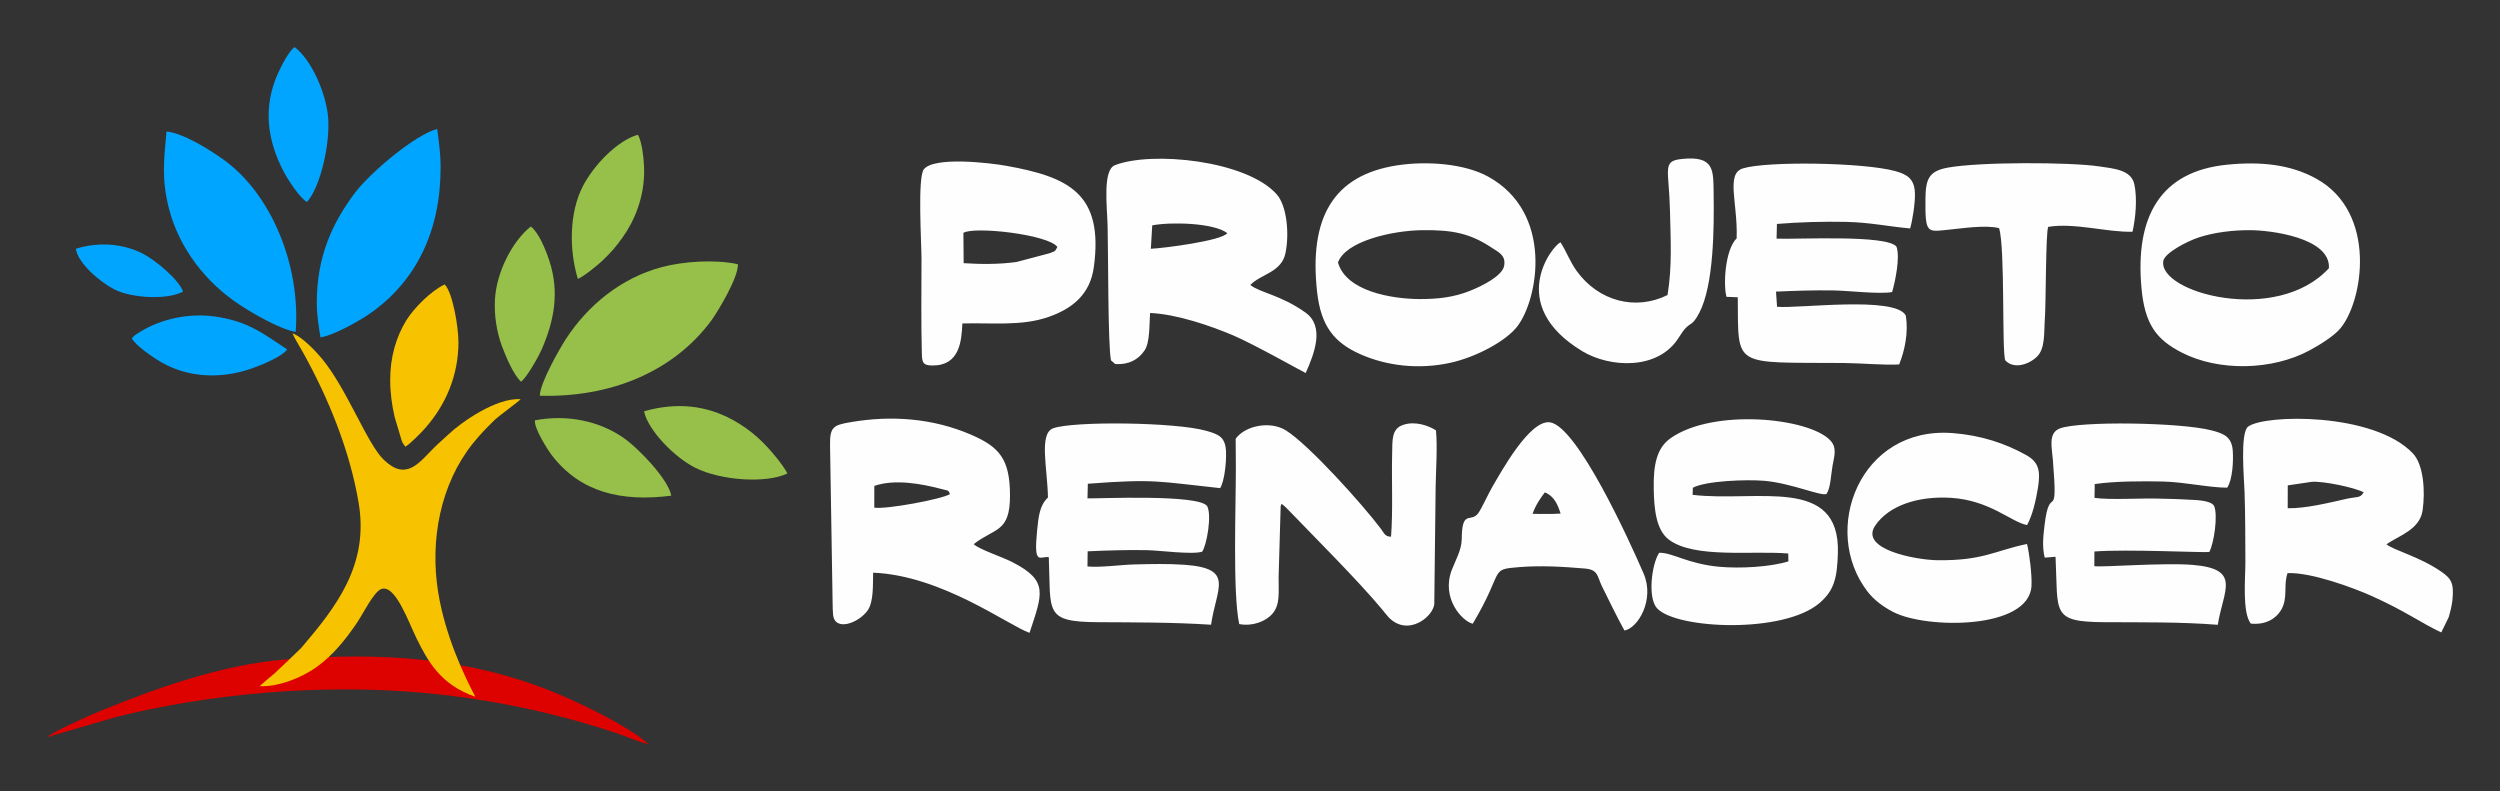<?xml version="1.0" encoding="UTF-8"?>
<!DOCTYPE svg PUBLIC "-//W3C//DTD SVG 1.1//EN" "http://www.w3.org/Graphics/SVG/1.1/DTD/svg11.dtd">
<!-- Creator: CorelDRAW -->
<svg xmlns="http://www.w3.org/2000/svg" xml:space="preserve" width="132.676mm" height="41.996mm" version="1.1" style="shape-rendering:geometricPrecision; text-rendering:geometricPrecision; image-rendering:optimizeQuality; fill-rule:evenodd; clip-rule:evenodd"
viewBox="0 0 13267.58 4199.62"
 xmlns:xlink="http://www.w3.org/1999/xlink"
 xmlns:xodm="http://www.corel.com/coreldraw/odm/2003">
 <rect x="0" y="0" width="13267.58" height="4199.62" fill="#333333" stroke="none"/>
 <defs>
  <style type="text/css">
   <![CDATA[
    .fil0 {fill:#FEFEFE}
    .fil4 {fill:#96C049}
    .fil3 {fill:#00A5FF}
    .fil5 {fill:#02A5FD}
    .fil1 {fill:#DD0100}
    .fil2 {fill:#F7C301}
   ]]>
  </style>
 </defs>
 <g id="Camada_x0020_1">
  <g id="_1503745827184">
   <path class="fil0" d="M9693.33 2621.49c22.51,-33.42 23.63,-104.4 32.35,-151.95 9.26,-50.49 24.32,-93.66 -12.6,-132.71 -113.74,-120.32 -620.09,-170.76 -846.73,-11.61 -75.01,52.68 -92.17,143.01 -89.89,269.07 1.87,103.1 11.12,217.21 80.17,269.46 134.42,101.72 443.45,57.61 633.7,73.74l0.78 41.8c-97.47,30.12 -255.85,38.5 -365.09,28.79 -168.99,-15.03 -250.69,-76.42 -320.6,-74.39 -39.84,58.91 -62.53,239.76 -11.04,294.92 103.65,111.02 673.06,135.81 863.15,-29.25 75.68,-65.71 92.55,-129.89 96.24,-265.81 11.18,-411.3 -431.29,-267.19 -770.86,-307.33l1.06 -37.72c69.4,-37 284.57,-44.68 377.51,-36.92 145.01,12.11 303.45,83.49 331.85,69.91zm-843.61 -1055.78c-170.62,84.94 -367.02,32.34 -482.65,-128.22 -35.22,-48.88 -55.82,-106.42 -85.36,-151.35 -42.37,16.45 -293.23,331.58 116.83,578.36 143.59,86.42 401.63,102.89 511.17,-73.72 61.95,-99.88 61.55,-41.11 108.18,-129.93 77.84,-148.28 79.08,-453.35 76.37,-634.5 -1.82,-121.26 6.16,-201.47 -169.88,-182.54 -105.3,11.32 -66.7,52.56 -61.74,274.23 3.51,156.52 12,293.63 -12.92,447.67zm1759.41 -355.02c33.05,101.93 13.96,663.77 33.12,701.96 44.36,47.75 123.32,22.75 166.52,-18.31 46.89,-44.55 37.83,-127.73 43.5,-205.84 5.92,-81.64 4.08,-450.03 17.43,-484.53 141.55,-23.28 316,30.26 447.62,25.69 15.92,-70.09 26.36,-175.11 9.6,-251.98 -16.81,-77.08 -110.25,-83.26 -188.02,-94.8 -153.24,-22.73 -633.69,-24.28 -802.52,6.83 -98.69,18.18 -116.8,59.3 -117.91,163.94 -2.01,188.74 9.8,176.34 117.49,166 75.57,-7.25 197.97,-27.15 273.17,-8.96zm-2475.75 1516.07c16.06,-46.05 42.58,-84.37 65.14,-113.6 47.8,18.12 68.87,64.21 83.59,112.4l-44.74 1.87 -64.14 0.14 -39.85 -0.81zm-317.46 583.35c172.09,-289.23 83.99,-287.31 247.06,-300.46 115.82,-9.34 233.42,-2.17 348.51,7.59 71.5,6.06 65.06,42.79 89.48,92.59 38.08,77.66 82.07,167.59 120.04,236.34 71.2,-12.28 161.94,-162.32 101.77,-302.21 -76.79,-178.52 -353.38,-783.59 -497.57,-802.72 -105.95,-14.05 -255.34,256.58 -306.86,345.36 -19.8,34.12 -56.54,114.64 -73.55,137.38 -39.57,52.89 -86.18,-23.48 -87.27,136.66 -0.4,57.03 -32.48,111.5 -52.45,163.27 -58.59,151.93 56.12,273.82 110.84,286.2zm2941.92 -523.61c28.65,-52.16 45.93,-126.65 57.52,-197.15 15.4,-93.64 2.73,-137.92 -62.49,-174.32 -112.97,-63.06 -240.67,-105.05 -389.88,-116.56 -492.9,-38.05 -702.8,514.49 -452.48,840.27 35.79,46.58 85.42,82.74 138.26,109.82 176.35,90.34 721.57,93.36 732.57,-140.48 2.76,-58.55 -11.25,-170.5 -23.8,-221.19 -169.85,34.94 -232.38,89.45 -477.03,86.21 -108.14,-1.44 -415.88,-56.37 -328.17,-184.59 73.08,-106.83 229.43,-157.19 401.65,-146.5 206.95,12.84 321.18,129.95 403.85,144.49zm-5645.06 -1550.7c57.12,-35.74 449.96,8.21 498.88,74.79 -14.74,28.45 -12.9,21.46 -42.94,33.75l-174.42 46.16c-88.62,12.05 -183.58,12.62 -280.18,6.11l-1.34 -160.81zm-5.49 480.79c157.74,-4.55 314.15,15.69 458.29,-34.84 125.35,-43.95 219.61,-119.27 239.35,-263.77 53.54,-392.03 -134.87,-478.39 -462.56,-537.69 -92.1,-16.67 -385.61,-50.41 -439.5,18.23 -34.41,43.83 -12.37,391.16 -12.45,476.26 -0.17,166.73 -2.67,338.58 1.95,504.79 1.31,47.13 8.16,59.67 55.69,60.06 144.99,1.17 154.87,-128.79 159.23,-223.04zm1689.28 968.55c6.46,-2.2 -10.55,-32.1 43.36,23.81 132.37,137.28 371.25,376.24 493.73,523.75 25.72,30.96 41.78,57.43 80.48,75.86 86.18,41.01 186.55,-35.85 197.62,-100.69l7.19 -622.79c1.42,-91.83 10.22,-211.73 1.83,-301.07 -39.73,-25.38 -108.63,-49.98 -171.67,-29.98 -65.52,20.81 -59.21,80.16 -61.04,156.83 -3.31,139.08 4.86,302.51 -5.78,437.26 -31.92,0.37 -36.04,-18.06 -53.57,-41.4 -98.14,-130.63 -382.13,-446.05 -504.16,-522.46 -83.86,-52.51 -217.11,-25.32 -266.81,44.13l0.92 146.7c0.7,209.13 -17.7,669.63 17.91,836.81 69.81,13.49 138.32,-13.67 173.29,-51.5 45.84,-49.6 34.96,-115.58 35.78,-198.49l10.92 -376.77zm5563.07 -1261.67c-277.84,302.59 -906.63,129.46 -878.99,-38.27 7.07,-42.92 126.33,-104.85 188.12,-125.13 81.39,-26.71 177.39,-38.53 270.07,-38.6 109.99,-0.1 430.76,39.91 420.8,202zm-542.16 -549.25c-353.13,35.81 -486.49,276.04 -452.73,652.43 17.33,193.38 77.67,274.64 214.91,344.91 193.88,99.26 476.57,96.05 678.09,-12.47 55.7,-29.99 127.97,-75.83 160.86,-114.16 123.11,-143.51 199.99,-617.04 -126.6,-797.09 -137.59,-75.85 -296.1,-91.71 -474.53,-73.62zm-4716.84 518.9c40.03,-113.01 286.72,-169.97 449.56,-171.59 155.25,-1.53 250.35,14.95 369.52,95.06 33.02,22.21 72.94,37.55 62.77,94.22 -9.72,54.19 -118.91,107.75 -181.19,132.63 -84.07,33.59 -168.94,44.37 -269.41,43.67 -144.67,-1.02 -387.31,-40.24 -431.25,-193.99zm314.25 -515.62c-344.21,52.7 -467.81,284.33 -425.03,671.39 20.12,182.07 90.74,269.27 229.65,331 140.84,62.57 310.81,82.15 477.94,45.34 137.35,-30.25 296.31,-115.75 355.5,-193.78 112.38,-148.16 192.06,-604.46 -156.63,-794.83 -125.42,-68.47 -323.96,-83.23 -481.43,-59.12zm4434.54 1514.62c-5.38,-75.45 -49.57,-91.87 -113.68,-108.34 -165.77,-42.56 -699.87,-50.05 -804.41,-9.94 -62.69,24.06 -41.82,101.95 -36.79,164.32 28.96,359.04 -16.42,113.68 -44.02,349.01 -6.87,58.6 -13.41,113.95 0.83,172.19l57.51 -4.59c14.77,298.84 -26.6,345.6 260.36,347.19 197.3,1.08 403.69,-1.86 600.59,13.84 29.74,-184.72 127.43,-296.3 -132.95,-317.9 -153.97,-12.77 -482.51,13.56 -522.21,6.73l0.46 -77.87c169.67,-13.31 585.04,7.01 609.64,2.63 25.02,-45.08 47.21,-197.8 25.19,-245.2 -19.72,-31.52 -105.39,-30.41 -141.69,-32.77 -51.41,-3.34 -105.58,-3.96 -156.37,-5.42 -91.5,-2.63 -256.67,8 -336.27,-3.89l1.27 -73.16c103.66,-15.59 256.75,-16.07 363.86,-13.42 115.87,2.87 242.14,32.55 338.99,32.51 28.1,-40.79 33.71,-139.8 29.69,-195.92zm-2633.03 -1127.37c-64.01,64.32 -70.68,255.68 -53.66,310.53l59.66 2.34c3.82,377.46 -32.04,344.75 563.36,348.84 86.36,0.59 215.71,12.36 293.19,7.64 30.19,-74.66 49.65,-171 35.37,-258.93 -52.33,-106.44 -575.53,-36.19 -683.44,-47.1l-5.62 -80.52c103.91,-4.46 202.32,-8.03 305.53,-6.26 81.27,1.38 242.73,20.9 310.86,8.63 15.49,-53 43.95,-186.84 22.76,-241.32 -52.55,-64.23 -525.5,-37.5 -636.1,-42.04l1.85 -78.15c121.3,-9.82 246.97,-13.27 364.76,-10.9 128.63,2.59 222.15,23.96 342.23,34.86 11.95,-39.93 26.95,-132.82 25.46,-186.35 -2.09,-75.04 -39.09,-99.88 -103.06,-117.68 -166.97,-46.47 -682.28,-54.1 -810.14,-14.58 -91.67,28.32 -26.19,184.68 -33.01,370.99zm-2709.68 1136.43c-2.56,-80.6 -35.51,-95.3 -105.49,-115.01 -165.24,-46.55 -706.63,-51.73 -811.86,-13.3 -76.81,28.05 -30.74,209.73 -27.78,367.26 -44.25,42.23 -50.14,99.55 -57.82,177.27 -18.63,188.66 15.27,133 62.13,139.41 12.1,292.56 -27.68,343.5 261.85,345.16 199.32,1.15 399.68,0.43 599.39,13.48 28.19,-196.25 127.75,-298.92 -141.23,-318.15 -86.13,-6.17 -179.29,-4.01 -265.76,-1.85 -73.15,1.83 -180.18,17.48 -248.92,10.82l0.94 -80.45c105.29,-4.57 206.54,-8.05 312.12,-6.15 71.62,1.29 243.5,25.03 295.76,8.08 24.57,-35.85 51.97,-194.15 26.54,-241.55 -42.14,-64.52 -579.5,-39.7 -635.32,-41.29l1.93 -77.65c360.59,-27.33 372.94,-11.37 702.22,23.24 22.4,-35.86 33.05,-134.04 31.3,-189.32zm-1866.92 292.98l0.18 -115.55c108.9,-37.37 250.63,-11.76 360.05,17.52 39.72,10.63 28.69,2.47 41.82,25.67 -40.6,27.25 -340.27,82.49 -402.05,72.36zm-221.12 505.32c0.66,19.22 0.4,44.79 2.47,63.26 10.22,91.14 136.12,43.05 183.01,-22.57 33.17,-46.42 27.82,-138.15 29.55,-200.92 363.35,14.21 717.81,280.1 830.05,319.33 68.04,-207.6 102.43,-275.55 -89.69,-374.61 -57.76,-29.78 -176.94,-67.72 -206.76,-96.27 112.98,-87.61 192.63,-60.78 192.75,-256.74 0.12,-194.95 -56.5,-259.23 -207.07,-324.21 -200.39,-86.47 -420.29,-104.11 -640.13,-66.13 -90.29,15.61 -109.54,24.86 -107.78,124.45l13.6 834.41zm7722.26 -502.33l0.36 -121.26 127.05 -18.81c58.88,-5.2 229.16,30.34 275.63,55.55 -17.21,32.21 -38.8,23.09 -86.35,33.67 -96.22,21.41 -219.62,52.64 -316.69,50.85zm523.99 191.09c72.64,-48.35 177.49,-79.25 192,-180.26 14.88,-103.67 4.51,-242.83 -51.87,-302.1 -208.19,-218.87 -790.1,-207.49 -874.84,-141.3 -42.67,33.34 -20.58,278.51 -18.22,348.05 4.17,122.66 3.69,244.11 4.36,366.76 0.46,86.02 -18.05,269.81 28.67,330.12 79.78,7.93 133.68,-26.87 160.52,-71.51 38.77,-64.5 11.27,-134.47 34.86,-196.56 126.05,-4.71 347.7,77.26 448.05,122.27 175.58,78.77 258.56,141.3 367.38,192.62l39.72 -81.12c6.72,-22.65 16.56,-61.62 19.41,-88.91 9.64,-92.59 -6.77,-116.13 -58.8,-152.28 -115.69,-80.41 -254.19,-113.88 -291.24,-145.78zm-6549.99 -1692.35c99.6,-19.12 328.07,-13.34 398.21,41.35 -28.23,40.56 -340.83,80.34 -405.6,82.94l7.39 -124.29zm-218.67 716.68l22.26 19.47c71.73,4.71 123.08,-23.8 155.62,-72.15 29.24,-43.46 24.94,-137.89 29.34,-198.82 141.74,5.54 327.35,70.08 444.75,120.38 106.68,45.71 370.24,193.97 381.15,198.2 46.98,-105.53 101.61,-247.73 -1.69,-321.29 -131.08,-93.35 -242.26,-105.5 -292.28,-146.04 55.26,-57.72 165.08,-66.48 186.4,-168.11 21.61,-103.04 7.98,-251.84 -46.33,-313.04 -159.8,-180.06 -663.09,-230.88 -858.52,-154.5 -65.72,25.68 -41.81,216.79 -38.82,323.13 3.37,119.55 1.28,644.11 18.12,712.77z"/>
   <g>
    <path class="fil1" d="M1506.78 3500.57c-329.52,27.16 -678.52,151.44 -976.17,273.28 -54.96,22.51 -252.49,110.46 -280.61,138.12l360.12 -105.1c124.36,-31.67 257.13,-58.67 389.42,-80.35 280.04,-45.91 571.02,-69.32 864.38,-67.71 482.45,2.62 956.02,82.1 1405.72,231.32 49.22,16.33 128.77,51.08 172.5,59.49 -96.19,-87.84 -325.97,-200.01 -452.75,-254.98 -479.29,-207.82 -967.38,-235.55 -1482.61,-194.07z"/>
    <path class="fil2" d="M1455.15 3575.4c-26.21,21.47 -53.25,44.25 -77.74,66.47 103.74,3.54 224.33,-45.83 303.19,-102.18 87.21,-62.32 154.67,-147.56 214.66,-235.82 30.25,-44.5 89.09,-164.67 128.73,-178.13 74.41,-25.28 143.7,175.6 187.16,263.21 55.98,112.87 124.22,245.37 311.46,308.63 -60.23,-113.59 -160.26,-324.78 -197.33,-555.01 -44.87,-278.69 13.3,-574.57 182.63,-787.31 41.64,-52.31 74.86,-84.8 119.34,-128.77 15.44,-15.26 131.95,-101.02 135.86,-107.91 -129,-9.52 -316.6,123.36 -383.46,186.9 -26.52,25.21 -48.35,43 -74.65,69.08 -80.68,80.04 -148.23,181.83 -268.58,65.27 -88.76,-85.96 -193.08,-371.51 -326.74,-535.07 -29.32,-35.88 -109.45,-121.23 -157.67,-135.28 14.09,31.24 38.81,70 55.42,99.82 134.73,241.84 249.8,522.54 296.24,801.79 54.56,328.04 -119.53,550 -304.85,767.24 -5.07,5.94 -135.45,130.34 -143.67,137.07z"/>
    <path class="fil3" d="M1681.22 1606.45c0.11,70.93 9.73,119.84 19.32,183.92 71.37,-10.18 208.18,-89.05 257.23,-122.67 251.83,-172.64 381.14,-444.09 380.53,-779.9 -0.15,-76.3 -9.03,-131.98 -17.97,-203.22 -112.88,27.35 -354.75,229.7 -437.39,339.87 -114.52,152.68 -202.09,331.13 -201.72,582z"/>
    <path class="fil3" d="M1569.08 1761.55c27.39,-347.53 -126.55,-735.37 -390.32,-919.7 -65.11,-45.5 -200.72,-133.53 -295.2,-144.18 -14.29,153.7 -26.07,255.79 12.71,407.89 54.34,213.13 198.72,396.45 375.63,511.93 66.57,43.46 208.62,128.2 297.18,144.06z"/>
    <path class="fil4" d="M2864.78 2100.16c372.32,10.48 709.21,-125.18 912.23,-401.9 31.19,-42.52 144.17,-229.51 138.74,-296.2 -122.92,-26.66 -290.11,-14.91 -405.94,16.12 -211.9,56.77 -389.57,200.73 -506.69,381.1 -32.14,49.49 -137.66,233.06 -138.34,300.88z"/>
    <path class="fil2" d="M2070.78 2018.04c0.18,67.07 9.27,133.12 23.48,194.82l35.81 119.96c3.12,8.53 2.93,9.43 7.3,18.7l13.79 19c25.93,-14.47 85.56,-75.74 107.63,-100.99 106.43,-121.79 174.23,-276.02 174.16,-454.02 -0.03,-81.34 -30.58,-262.95 -72.9,-306 -72.1,33.63 -164.1,125.36 -204.84,192.29 -52.16,85.7 -84.75,191.06 -84.43,316.24z"/>
    <path class="fil4" d="M3066.63 1480.09c31.77,-12.76 105.73,-73.29 129.23,-95.7 47.99,-45.76 71.32,-72.64 109.17,-125.72 63.79,-89.47 113.79,-212.42 113.41,-351.27 -0.15,-51.02 -9.6,-154.18 -33.48,-192.41 -108.39,31.09 -233.04,159.81 -291.75,273.19 -71.44,137.99 -74.35,334.73 -26.58,491.91z"/>
    <path class="fil4" d="M2764.79 2025.96c32.5,-23.4 96.43,-139.96 110.24,-171.89 65.95,-152.38 94.98,-303.02 40.34,-469.86 -20.61,-62.93 -56.62,-149.69 -98.35,-182.16 -98.8,78.38 -181.49,241.79 -190.22,384.72 -5.41,88.49 10.15,177.98 37.1,250.66 23.13,62.39 61.99,150.86 100.89,188.53z"/>
    <path class="fil3" d="M699.82 1795.91c18.8,36.61 109.2,100.08 160.51,129 144.24,81.31 316.67,85.71 472.73,31.53 52.51,-18.23 166.24,-64.6 190.8,-102.03 -124.86,-81.56 -203.91,-149.67 -385.19,-174.86 -134.49,-18.68 -284.04,11.83 -397.84,83.34 -18.87,11.86 -30.15,17.26 -41.01,33.02z"/>
    <path class="fil5" d="M1628.91 1072.22c72.76,-81.93 122.96,-309.37 112.68,-445.85 -9.83,-130.51 -88.69,-309.23 -177.96,-376.37 -32.9,19.8 -86.35,128.43 -105.05,179.83 -59.63,163.93 -34.48,321.9 43.25,474.02 25.31,49.54 87.21,144.46 127.08,168.37z"/>
    <path class="fil4" d="M3418.08 2182.53c19.06,97.83 160.07,244.6 272.5,300.39 135.37,67.19 374.07,84.15 488.17,29.87 -10.67,-22.6 -40.49,-62.15 -56.82,-82.54 -64.87,-80.99 -135.09,-147.73 -230.46,-200.31 -142.74,-78.71 -298.51,-96.72 -473.39,-47.41z"/>
    <path class="fil4" d="M2838.96 2230.66c-6.37,41.29 69.63,159.6 89.55,185.45 153.41,199.09 371.25,247.77 633.86,214.5 -13.99,-84.27 -171.76,-251.34 -257.79,-309.97 -120.38,-82.04 -286.89,-123.96 -465.62,-89.98z"/>
    <path class="fil5" d="M402.43 1320.38c10.79,76.24 127.88,176.46 205.7,216.15 85.88,43.8 276.02,57.93 363.38,11.12 -21.95,-63.36 -146.44,-167.81 -216.65,-203.09 -104.88,-52.69 -235.28,-61.6 -352.43,-24.18z"/>
   </g>
  </g>
 </g>
</svg>

